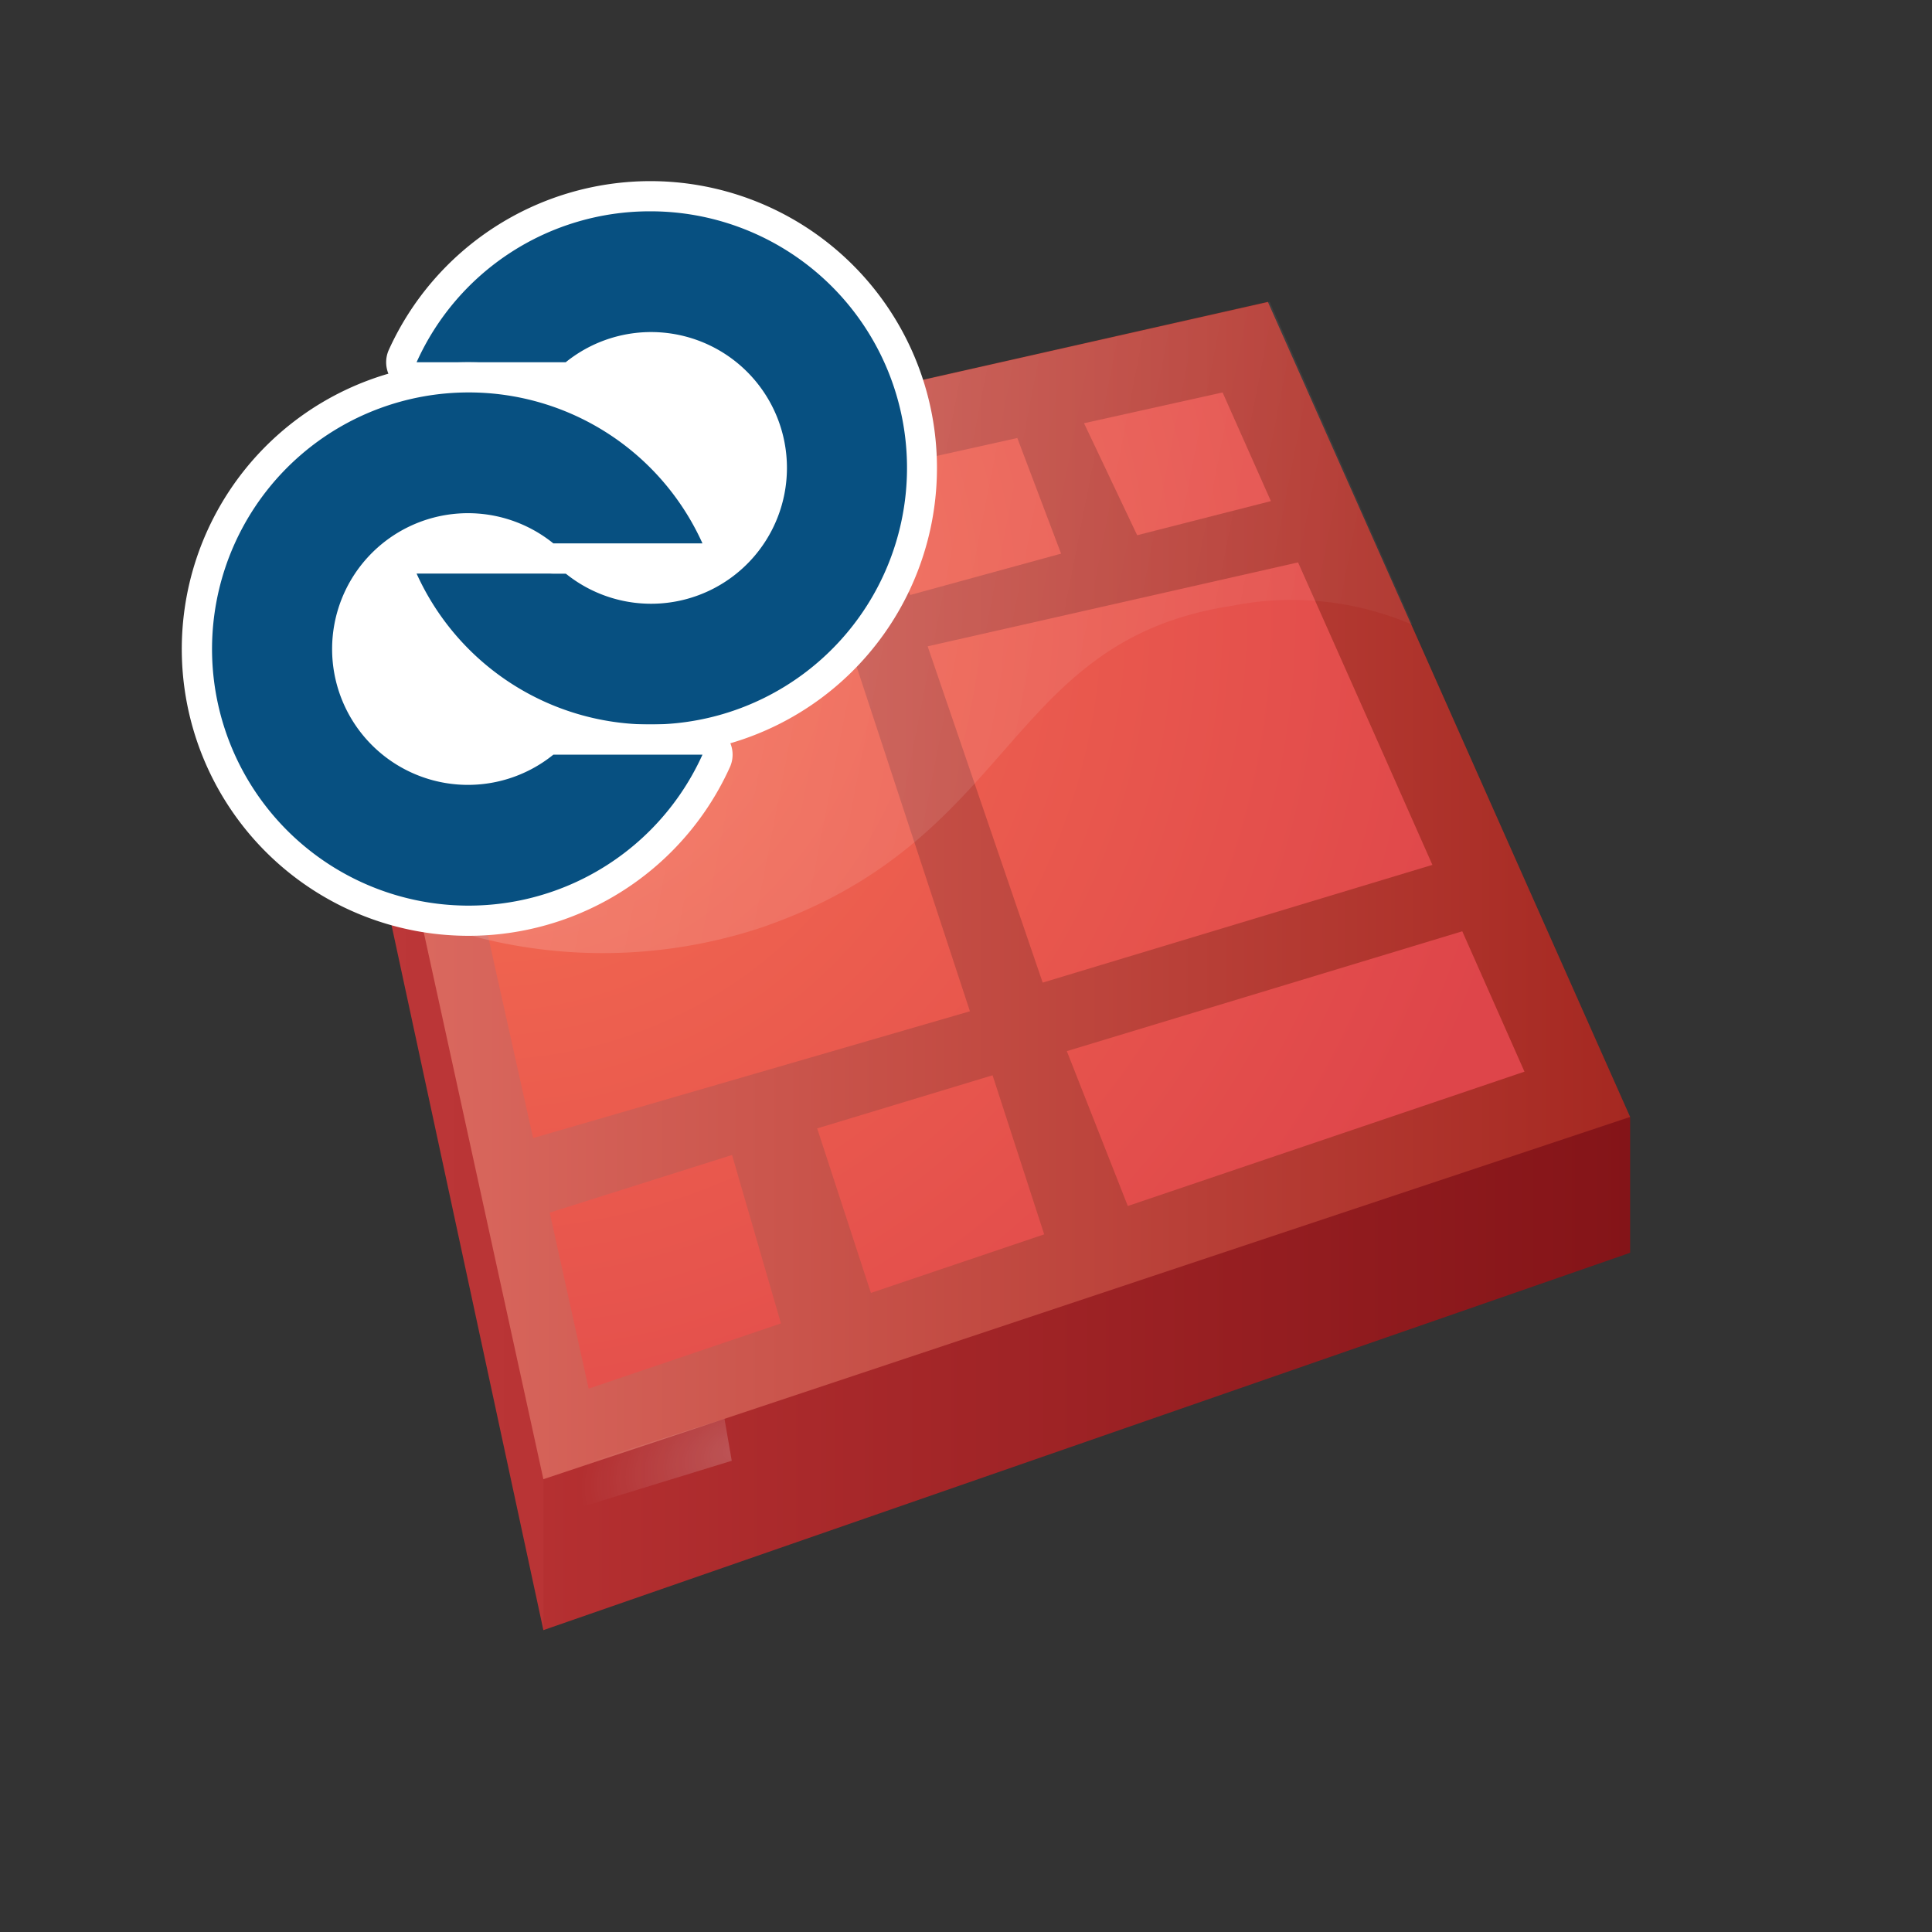 <svg id="Layer_1" data-name="Layer 1" xmlns="http://www.w3.org/2000/svg" xmlns:xlink="http://www.w3.org/1999/xlink" viewBox="0 0 64 64"><rect x="0" y="0" width="64" height="64" fill="#333333" stroke="none"/><defs><linearGradient id="linear-gradient" x1="11" y1="30.5" x2="24" y2="30.5" gradientTransform="matrix(1, 0, 0, -1, 0, 66)" gradientUnits="userSpaceOnUse"><stop offset="0" stop-color="#bd3839"/><stop offset="1" stop-color="#b53031"/></linearGradient><linearGradient id="linear-gradient-2" x1="18" y1="21.5" x2="54" y2="21.5" gradientTransform="matrix(1, 0, 0, -1, 0, 66)" gradientUnits="userSpaceOnUse"><stop offset="0" stop-color="#b53031"/><stop offset="1" stop-color="#841418"/></linearGradient><linearGradient id="linear-gradient-3" x1="11" y1="36.5" x2="54" y2="36.5" gradientTransform="matrix(1, 0, 0, -1, 0, 66)" gradientUnits="userSpaceOnUse"><stop offset="0" stop-color="#de6d63"/><stop offset="1" stop-color="#a52821"/></linearGradient><radialGradient id="radial-gradient" cx="16" cy="45.75" r="35.36" gradientTransform="matrix(1, 0, 0, -1, 0, 66)" gradientUnits="userSpaceOnUse"><stop offset="0" stop-color="#f77152"/><stop offset="1" stop-color="#de454a"/></radialGradient><linearGradient id="linear-gradient-4" x1="11.51" y1="48.85" x2="43.96" y2="42.53" gradientTransform="matrix(1, 0, 0, -1, 0, 66)" gradientUnits="userSpaceOnUse"><stop offset="0" stop-color="#fff"/><stop offset="1" stop-color="#fff" stop-opacity="0.2"/></linearGradient><radialGradient id="radial-gradient-8" cx="-221.84" cy="-900.73" r="5.72" gradientTransform="matrix(0.9, -0.37, -0.22, -0.53, 26.01, -511.49)" gradientUnits="userSpaceOnUse"><stop offset="0" stop-color="#fff"/><stop offset="1" stop-color="#fff" stop-opacity="0"/></radialGradient></defs><polygon points="11 17 11 21.5 18 54 24 49 16 17 11 17" fill="url(#linear-gradient)"/><polygon points="54 41.5 54 37 52 35 18 47 18 49.5 18 54 54 41.5" fill="url(#linear-gradient-2)"/><polygon points="11 17 18 49 54 37 42 10 11 17" fill="url(#linear-gradient-3)"/><polygon points="48.44 30.85 35.34 34.82 37.36 39.95 50.5 35.5 48.44 30.85" fill="url(#radial-gradient)"/><polygon points="30.73 21.41 34.54 32.55 47.45 28.65 45.5 24.25 43 18.63 30.73 21.41" fill="url(#radial-gradient)"/><polygon points="32.88 35.62 27.07 37.38 28.85 42.83 34.59 40.89 32.88 35.62" fill="url(#radial-gradient)"/><polygon points="30.15 19.71 35.15 18.34 33.7 14.51 28.7 15.62 30.15 19.71" fill="url(#radial-gradient)"/><polygon points="37.67 17.73 42.1 16.6 40.5 13 35.91 14.02 37.67 17.73" fill="url(#radial-gradient)"/><polygon points="24.25 38.26 18.21 40.17 19.5 46 25.87 43.84 24.25 38.26" fill="url(#radial-gradient)"/><polygon points="17.66 37.7 32.13 33.5 26.42 16.13 13.5 19 16.5 32.5 17.66 37.7" fill="url(#radial-gradient)"/><path d="M11,17l2.94,13.45a16.74,16.74,0,0,0,11.15.32c8.62-2.88,8.13-9.54,15.71-10.7a10.16,10.16,0,0,1,6,.63L42.06,10Z" opacity="0.2" fill="url(#linear-gradient-4)" style="isolation:isolate"/><polygon points="16.69 43 18 49 18 53 19 53 19 50 24.24 48.39 24 47 19 48.59 18 43 16.69 43" opacity="0.2" fill="url(#radial-gradient-8)" style="isolation:isolate"/><g id="FINAL_BADGE" data-name="FINAL BADGE"><path d="M29,14.75a7.25,7.25,0,0,0-14.39-1.22A7.25,7.25,0,1,0,22.42,22,7.26,7.26,0,0,0,29,14.75Z" fill="#fff"/><path d="M21.53,24.5a9,9,0,0,1-8.2-5.29.51.51,0,0,1,0-.48.5.5,0,0,1,.42-.23h5a.52.52,0,0,1,.32.11,3.94,3.94,0,0,0,2.48.89,4,4,0,0,0,0-8,3.94,3.94,0,0,0-2.48.89.52.52,0,0,1-.32.11H13.79a.5.5,0,0,1-.42-.23.51.51,0,0,1,0-.48A9,9,0,1,1,21.53,24.5Z" fill="#075081"/><path d="M21.53,7A8.5,8.5,0,1,1,13.8,19h4.94a4.5,4.5,0,1,0,0-7H13.8a8.47,8.47,0,0,1,7.73-5m0-1a9.52,9.52,0,0,0-8.65,5.59,1,1,0,0,0,.07.95,1,1,0,0,0,.84.46h4.94a1,1,0,0,0,.63-.22A3.43,3.43,0,0,1,21.53,12a3.5,3.5,0,0,1,0,7h0a3.43,3.43,0,0,1-2.17-.78,1,1,0,0,0-.63-.22H13.79a1,1,0,0,0-.84.46,1,1,0,0,0-.07.95A9.5,9.5,0,1,0,21.53,6Z" fill="#fff"/><path d="M15.53,30.5a9,9,0,1,1,8.2-12.71.51.51,0,0,1,0,.48.5.5,0,0,1-.42.23h-5a.52.52,0,0,1-.32-.11,3.94,3.94,0,0,0-2.48-.89,4,4,0,0,0,0,8,3.92,3.92,0,0,0,2.5-.89.52.52,0,0,1,.32-.11h4.94a.5.5,0,0,1,.42.23.51.51,0,0,1,0,.48A9,9,0,0,1,15.53,30.5Z" fill="#075081"/><path d="M15.53,13a8.49,8.49,0,0,1,7.74,5H18.33a4.5,4.5,0,1,0,0,7h4.94a8.5,8.5,0,1,1-7.74-12m0-1a9.5,9.5,0,1,0,8.65,13.41,1,1,0,0,0-.07-.95,1,1,0,0,0-.84-.46H18.33a1,1,0,0,0-.63.22,3.43,3.43,0,0,1-2.17.78,3.5,3.5,0,0,1,0-7,3.43,3.43,0,0,1,2.17.78,1,1,0,0,0,.63.22h4.94a1,1,0,0,0,.84-.46,1,1,0,0,0,.07-.95A9.52,9.52,0,0,0,15.53,12Z" fill="#fff"/></g></svg>